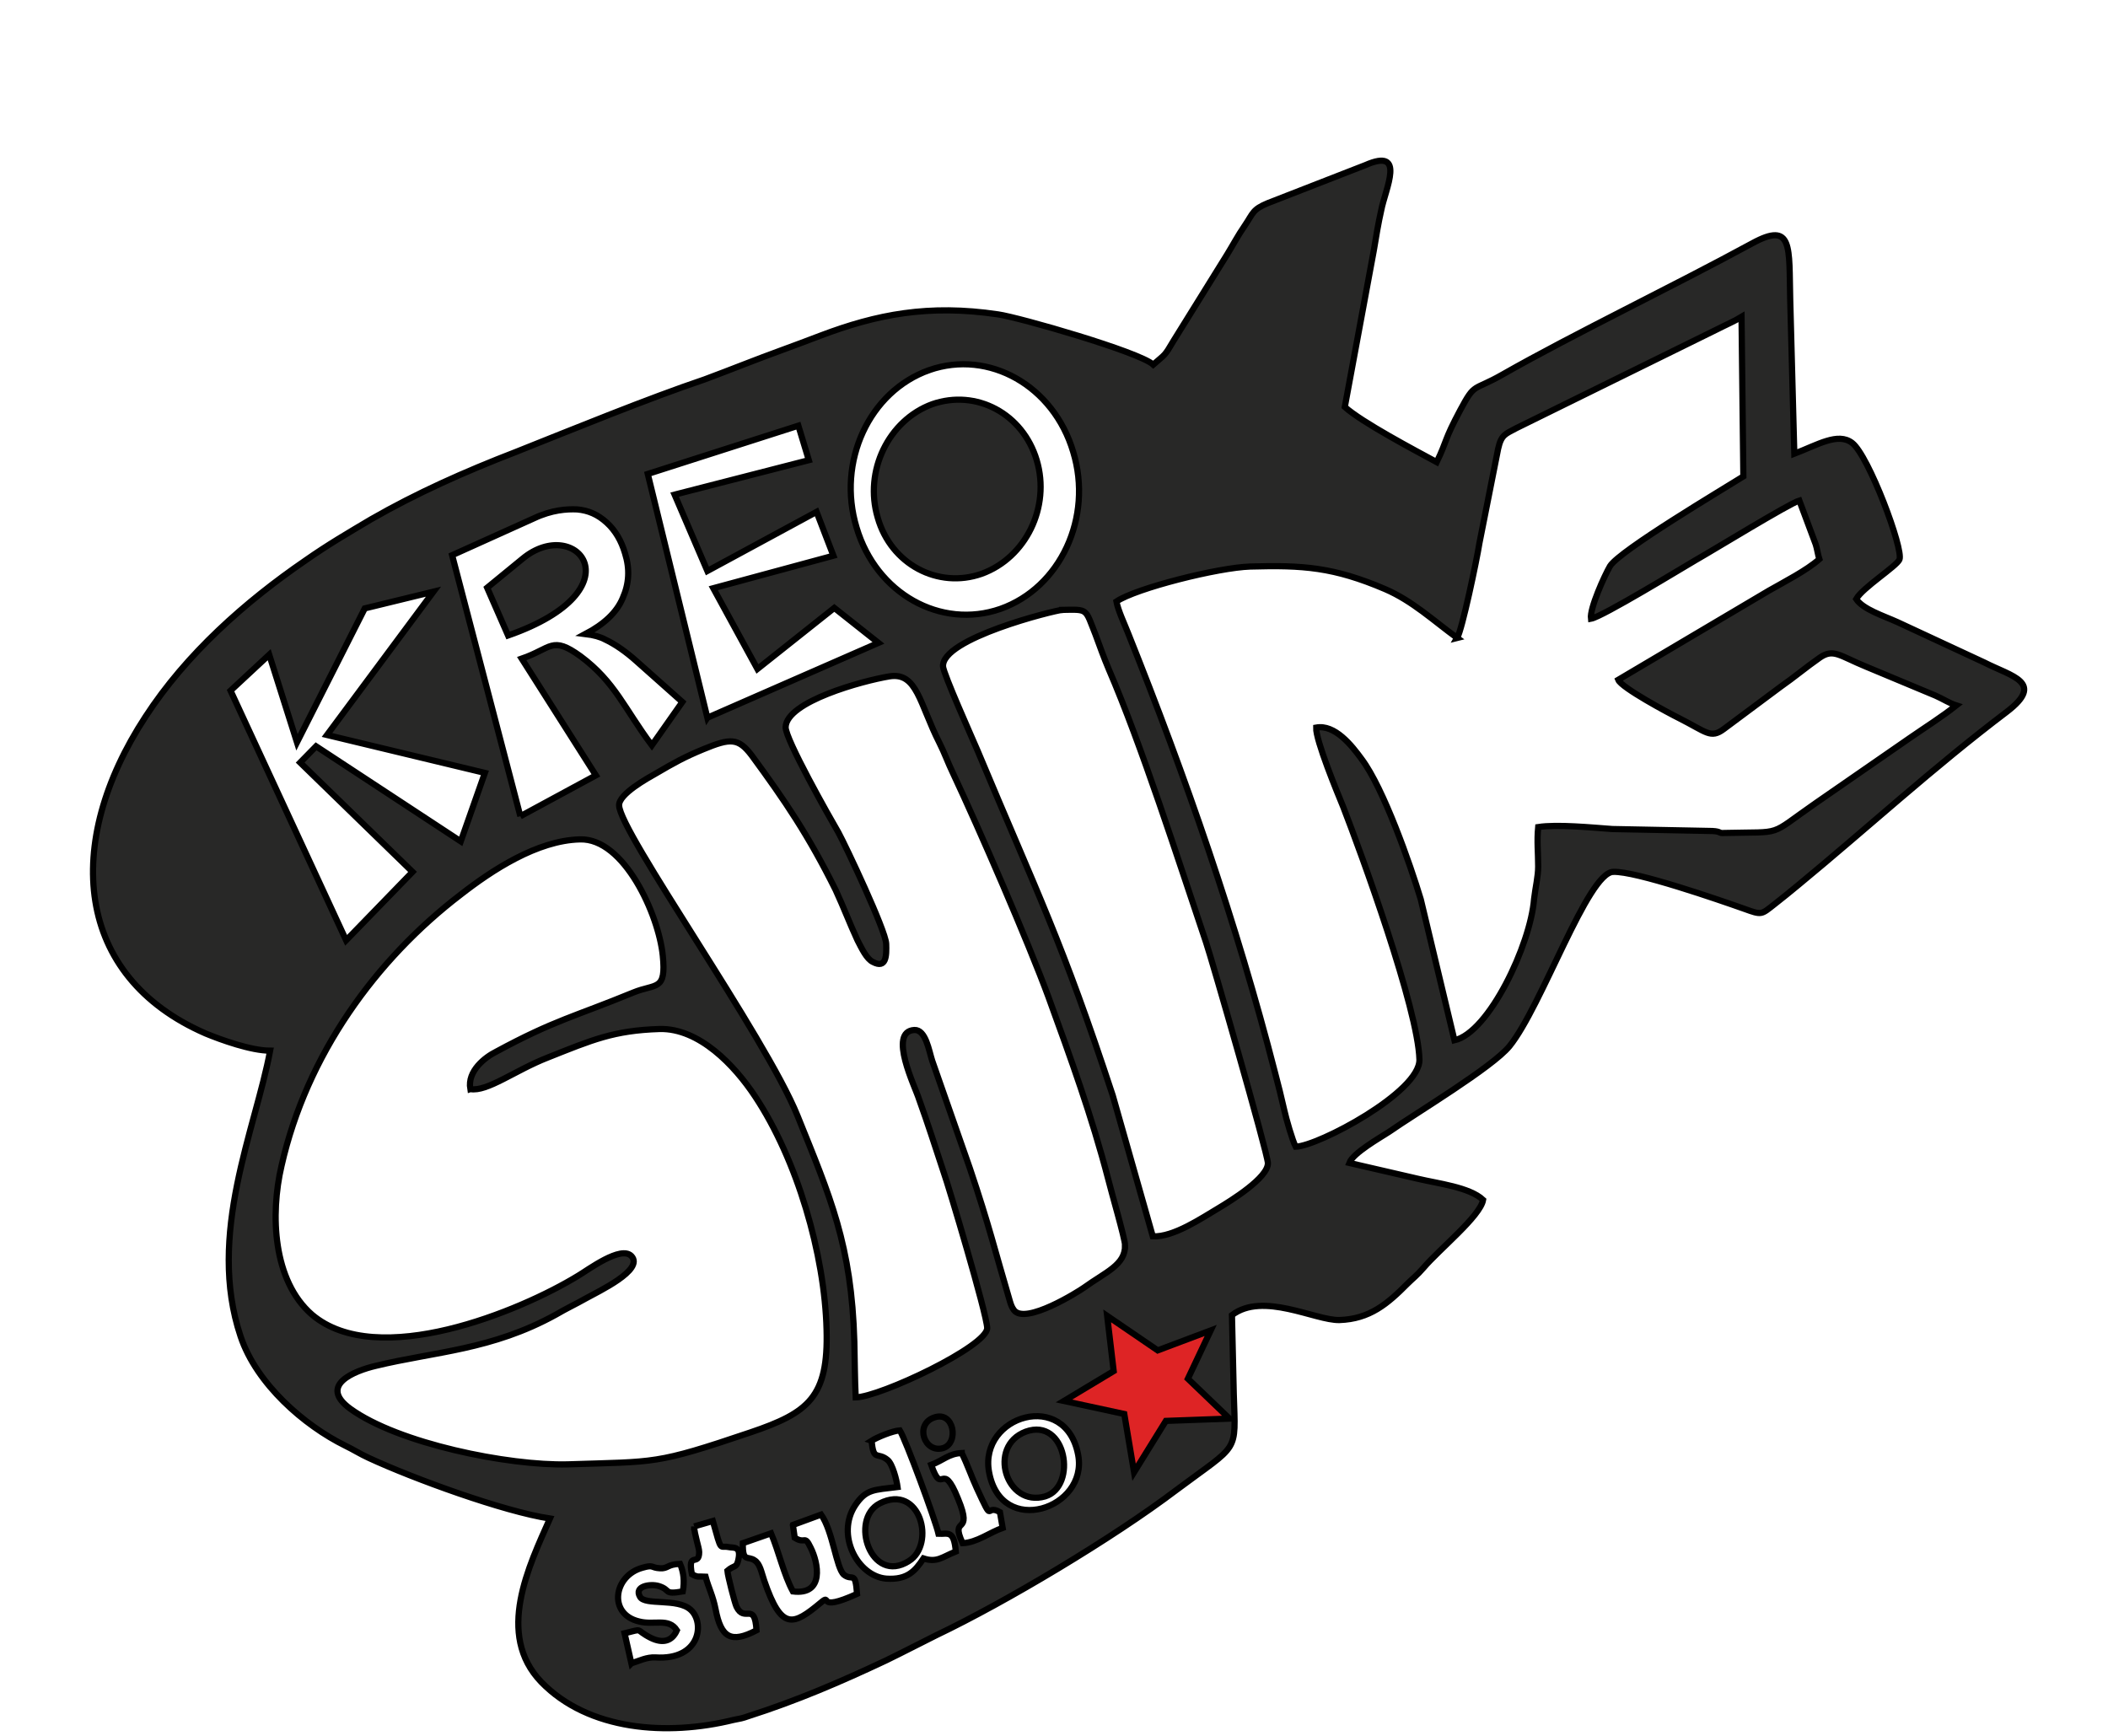 <svg width="340" height="280" xmlns="http://www.w3.org/2000/svg">
 <defs>
  <style type="text/css">
   <![CDATA[
    .fil2 {fill:none}
    .fil1 {fill:#DE2425}
    .fil0 {fill:#282827}
   ]]>
  </style>
 </defs>
 <g>
  <title>background</title>
  <rect fill="none" id="canvas_background" height="282" width="342" y="-1" x="-1"/>
 </g>
 <g>
  <title>Layer 1</title>
  <g stroke="null" id="Слой_x0020_1">
   <g stroke="null" id="_2786615956112">
    <path stroke="null" id="svg_1" d="m101.837,268.303l-1.101,-4.846c3.229,-0.794 1.541,-0.636 4.183,0.715c1.908,0.953 3.449,0.636 4.256,-1.192c-1.321,-2.065 -3.669,-0.794 -6.091,-1.43c-5.063,-1.192 -4.109,-7.388 0.514,-8.659c1.908,-0.556 1.321,0 2.862,0.079c1.321,0.079 1.101,-0.636 3.229,-0.715c0.587,1.351 0.734,2.86 0.44,4.449c-3.229,0.556 -1.835,-0.238 -3.889,-0.874c-1.321,-0.397 -4.036,0 -3.009,1.748c0.807,1.43 6.017,0.159 8.146,2.065c2.348,2.065 1.614,8.182 -5.651,7.706c-1.394,-0.079 -2.642,0.556 -3.889,0.953zm26.051,-22.323l4.55,-1.668c1.908,2.701 2.422,8.58 3.669,9.692c1.394,1.112 1.835,-0.794 2.128,3.098c-6.825,3.098 -3.889,-0.238 -5.871,1.43c-4.403,3.654 -6.311,4.608 -9.1,-3.575c-0.44,-1.271 -0.66,-2.701 -1.541,-3.257c-1.101,-0.794 -1.981,0.397 -1.908,-2.78l4.55,-1.589c1.248,2.939 2.055,6.673 3.522,9.374c5.137,0.636 4.109,-4.608 2.862,-7.07c-1.027,-2.145 -0.807,-0.477 -2.568,-1.589l-0.294,-2.065zm-15.924,0.238l3.009,-0.874c1.468,5.243 1.027,3.893 2.568,4.21c0.734,0.159 2.055,-0.238 1.541,2.065c-0.294,1.351 -0.66,0.794 -1.761,1.748c0.073,0.874 1.174,5.164 1.468,5.799c1.321,2.701 2.935,-0.953 3.229,3.813c-4.109,2.145 -5.724,1.192 -6.605,-3.416c-0.44,-2.224 -1.101,-3.337 -1.614,-5.243c-1.321,-0.079 -1.174,0.159 -2.202,-0.397c-0.734,-3.813 1.174,-1.112 1.174,-3.575c0,-0.715 -0.807,-2.939 -0.807,-4.131zm47.553,-8.818c-1.614,-9.056 12.402,-13.346 14.383,-2.701c1.614,8.659 -12.475,13.426 -14.383,2.701zm-4.403,-3.019c0.881,1.748 1.614,3.893 2.422,5.64c2.862,6.196 1.248,2.463 3.743,3.893l0.44,2.542c-2.055,0.715 -4.183,2.383 -6.458,2.463c-2.128,-4.608 1.835,-0.953 -0.734,-7.15c-2.642,-6.594 -2.495,-0.159 -4.33,-5.481c1.908,-0.715 2.862,-1.827 4.917,-1.907zm-14.53,-1.986c0.881,-0.556 3.376,-1.589 4.55,-1.668c0.954,1.509 5.724,14.458 6.238,16.683c1.468,0.079 2.495,-0.715 2.789,2.86c-2.202,0.874 -3.009,1.827 -5.21,1.112c-1.321,1.986 -2.568,3.495 -6.017,3.257c-4.623,-0.397 -8.146,-7.07 -4.99,-11.837c1.761,-2.622 3.009,-2.463 6.825,-2.939c-0.147,-1.112 -0.807,-3.734 -1.614,-4.369c-1.614,-1.351 -2.275,0.318 -2.568,-3.098zm-64.725,-56.721c2.715,0.477 7.192,-3.019 12.475,-5.084c7.192,-2.86 10.641,-4.369 18.052,-4.608c6.384,-0.159 12.108,5.879 15.411,10.883c6.751,10.168 11.228,25.421 11.521,37.655c0.294,10.804 -2.862,13.346 -12.255,16.524c-15.484,5.243 -15.19,4.687 -29.5,5.164c-9.54,0.238 -27.299,-3.337 -35.077,-8.977c-5.21,-3.813 0.734,-6.117 4.109,-6.911c9.467,-2.304 18.713,-2.542 29.06,-8.262c1.761,-1.033 3.156,-1.668 4.843,-2.622c1.981,-1.112 9.467,-4.608 7.338,-6.832c-1.688,-1.748 -6.971,2.224 -8.586,3.178c-9.32,5.72 -32.362,15.253 -42.93,6.276c-6.311,-5.481 -6.751,-16.127 -4.917,-23.991c4.036,-17.874 15.19,-33.286 28.913,-43.772c4.99,-3.893 12.328,-8.739 19.227,-8.897c7.118,-0.238 12.695,12.155 13.356,18.748c0.587,5.799 -1.101,4.449 -4.77,5.958c-9.467,3.893 -12.695,4.449 -22.089,9.533c-1.761,0.874 -4.697,3.098 -4.183,6.038zm105.599,25.183c0.073,3.178 -3.082,4.29 -6.605,6.832c-0.881,0.636 -9.467,6.038 -11.301,3.654c-0.367,-0.477 -0.514,-0.953 -0.66,-1.43c-2.422,-8.182 -3.302,-12.075 -6.458,-21.449l-6.091,-17.398c-0.514,-1.589 -1.027,-5.005 -2.862,-4.925c-4.33,0.238 0.147,9.215 0.734,11.122c1.468,4.052 2.642,7.785 3.963,11.757c0.807,2.224 6.971,22.879 7.045,25.183c0.073,2.939 -17.245,11.122 -21.208,11.201c-0.147,-2.939 -0.147,-5.958 -0.22,-8.977c-0.44,-15.65 -3.889,-23.356 -9.173,-36.464c-5.21,-12.869 -28.693,-45.758 -28.766,-50.048c-0.073,-1.827 4.55,-4.369 6.091,-5.243c2.715,-1.589 4.403,-2.542 7.485,-3.813c4.403,-1.827 5.651,-1.827 7.779,0.953c5.43,7.388 9.246,13.028 13.576,21.767c1.321,2.86 2.202,5.243 3.522,8.103c0.66,1.271 1.468,3.019 2.495,3.495c2.128,1.112 2.202,-0.953 2.128,-2.939c-0.073,-2.145 -6.531,-15.809 -7.705,-17.954c-1.394,-2.383 -8.586,-15.094 -8.513,-17c0.147,-4.131 12.402,-7.467 16.732,-8.182c4.476,-0.715 4.843,4.369 8.072,10.725c0.807,1.589 1.394,3.257 2.128,4.766c4.33,9.215 12.182,27.328 15.484,36.305c3.522,9.692 6.971,19.145 9.613,29.314c0.44,1.827 2.715,9.612 2.715,10.645zm-10.127,-102.479c4.256,-0.079 3.669,-0.238 5.357,3.972c0.734,1.986 1.321,3.654 2.128,5.561c5.284,12.234 11.228,30.823 15.704,44.09c0.807,2.304 9.907,33.921 9.98,35.59c0.073,2.383 -6.017,6.117 -7.999,7.309c-2.568,1.509 -7.192,4.687 -10.567,4.528l-6.458,-22.72c-8.292,-25.183 -11.962,-32.094 -21.795,-55.609c-0.881,-2.065 -5.504,-12.393 -5.577,-13.584c-0.294,-4.528 17.979,-9.056 19.227,-9.136zm63.697,4.528c0.807,-1.351 3.156,-12.552 3.596,-15.332l3.009,-15.173c0.514,-2.304 1.174,-2.383 2.935,-3.337l32.436,-15.968c1.394,-0.715 2.715,-1.271 3.889,-1.986l0.294,25.739c-3.156,1.986 -19.887,11.916 -21.501,14.458c-0.881,1.509 -3.302,6.832 -3.082,8.5c1.835,-0.318 14.824,-8.262 16.878,-9.454c2.935,-1.668 15.117,-9.136 16.732,-9.612l2.642,7.07c0.22,0.636 0.367,1.748 0.587,2.383c-2.055,1.827 -5.651,3.654 -8.146,5.084l-24.29,14.379c0.514,1.271 8.072,5.323 9.833,6.196c4.403,2.224 5.063,3.337 7.192,1.748l9.173,-6.832c2.275,-1.589 4.036,-3.098 6.311,-4.687c2.202,-1.509 3.156,-0.318 7.412,1.43l11.228,4.687c1.101,0.477 2.348,1.271 3.376,1.589c-2.422,1.907 -4.843,3.416 -7.485,5.243l-15.264,10.566c-7.779,5.402 -4.843,4.528 -14.677,4.766c-0.954,0.079 -0.44,-0.238 -1.908,-0.318l-16.144,-0.318c-3.302,-0.238 -8.879,-0.794 -11.962,-0.318c-0.22,2.304 0,4.131 0,6.355c0,1.668 -0.44,3.337 -0.66,5.243c-0.587,7.388 -7.265,21.529 -12.842,22.8l-5.43,-22.72c-1.688,-5.64 -6.017,-17.954 -9.54,-22.641c-1.614,-2.224 -4.33,-5.64 -7.338,-5.084c-0.073,2.065 3.449,10.566 4.33,12.711c2.935,7.547 12.108,32.65 12.328,40.833c0.147,5.243 -16.365,13.982 -19.96,14.061c-0.514,-0.953 -1.541,-4.528 -1.835,-5.879c-0.514,-2.224 -0.954,-4.052 -1.468,-5.958c-6.238,-24.309 -14.457,-47.824 -23.703,-70.941c-0.587,-1.509 -1.614,-3.654 -1.908,-5.164c3.156,-2.145 16.438,-5.481 21.575,-5.64c8.513,-0.238 13.429,0.079 21.795,3.654c4.403,1.907 7.779,5.084 11.595,7.865zm-13.429,-62.6c0.294,-1.827 0.734,-4.449 1.174,-6.355c0.66,-3.495 4.109,-10.248 -2.568,-7.309l-15.704,6.117c-2.495,1.033 -2.348,1.589 -3.743,3.654c-1.101,1.589 -1.835,3.019 -2.862,4.687l-8.586,13.823c-1.541,2.622 -1.321,2.145 -3.302,3.893c-2.275,-2.065 -21.648,-7.626 -25.024,-8.103c-11.228,-1.668 -19.593,0 -28.62,3.416c-4.33,1.668 -8.219,3.019 -12.475,4.687c-2.055,0.794 -3.889,1.509 -6.238,2.383c-9.173,3.098 -21.208,8.024 -30.381,11.678c-8.439,3.257 -16.071,6.673 -23.409,10.883c-3.743,2.224 -6.898,4.052 -10.641,6.673c-9.613,6.594 -19.153,15.014 -25.758,25.183c-13.356,20.416 -11.448,41.866 9.687,51.081c2.495,1.033 7.338,2.78 10.421,2.78c-2.348,12.631 -10.274,29.711 -4.77,46.076c2.568,7.706 10.274,14.379 16.878,17.636c1.321,0.636 2.422,1.351 3.816,1.986c7.192,3.337 21.795,8.659 29.207,9.771c-3.376,7.626 -8.806,18.669 -1.394,26.375c7.632,7.865 20.327,8.739 30.968,6.117c1.174,-0.238 1.394,-0.238 2.495,-0.636c7.705,-2.463 14.75,-5.481 22.162,-8.977c2.935,-1.43 5.357,-2.701 8.072,-4.052c11.154,-5.323 28.473,-15.65 38.747,-23.435c10.2,-7.626 9.54,-5.72 9.246,-15.491c-0.073,-4.21 -0.22,-8.5 -0.294,-12.711c4.99,-3.813 13.429,0.874 17.319,0.794c4.917,-0.159 7.779,-2.622 11.008,-5.879c0.881,-0.874 1.468,-1.271 2.568,-2.542c2.568,-3.019 9.173,-8.341 9.613,-10.963c-2.202,-2.065 -7.265,-2.622 -10.567,-3.416l-11.008,-2.542c0.587,-1.589 4.917,-4.052 6.384,-5.005c4.33,-3.019 16.658,-10.407 19.447,-13.823c5.21,-6.435 12.622,-28.043 16.732,-28.122c3.596,-0.159 17.098,4.528 21.135,5.958c2.862,1.033 2.715,0.953 4.843,-0.715c1.321,-1.033 2.495,-1.986 3.743,-3.019c11.374,-9.374 21.795,-18.986 33.757,-28.043c6.238,-4.766 0.734,-5.72 -3.596,-7.944l-14.016,-6.514c-2.275,-1.033 -5.577,-2.065 -6.678,-3.734c1.027,-1.827 6.458,-5.243 6.971,-6.355c0.734,-1.589 -4.99,-16.842 -7.632,-18.828c-2.275,-1.748 -5.577,0.318 -9.32,1.748l-0.66,-24.786c-0.22,-8.58 0.514,-12.79 -6.164,-9.136c-12.842,6.991 -28.62,14.538 -40.214,21.131c-4.843,2.78 -4.403,1.192 -6.825,5.72c-2.715,5.084 -2.055,4.766 -3.816,8.421c-3.522,-1.907 -12.108,-6.435 -14.824,-8.897l4.697,-25.342zm-70.962,188.355c-3.156,1.112 -1.541,5.799 1.468,4.925c2.642,-0.794 1.761,-6.117 -1.468,-4.925zm-0.734,-168.972c9.613,-3.337 20.034,2.542 23.189,13.187c3.229,10.566 -2.055,21.926 -11.741,25.342c-9.613,3.337 -20.034,-2.463 -23.189,-13.108c-3.229,-10.645 2.055,-22.005 11.741,-25.421zm-94.078,91.993l-18.639,-40.277l6.238,-5.799l4.476,14.141l10.934,-21.608l11.081,-2.701l-17.172,23.117l25.464,6.117l-3.889,11.042l-23.336,-15.332l-2.568,2.622l18.126,17.636l-10.714,11.042zm28.106,-20.019l-11.008,-42.104l13.209,-5.958c2.862,-1.351 5.284,-1.509 6.971,-1.43c1.761,0.159 3.302,0.794 4.77,2.145c1.394,1.271 2.348,2.939 2.935,4.925c0.807,2.542 0.66,4.925 -0.367,7.229c-0.954,2.304 -3.009,4.21 -6.017,5.799c1.321,0.159 2.422,0.477 3.156,0.874c1.688,0.794 3.376,1.986 5.063,3.495l7.412,6.594l-4.917,6.991c-4.403,-5.879 -5.944,-10.248 -11.521,-14.379c-4.623,-3.337 -4.623,-1.271 -9.467,0.397l11.962,18.828l-12.182,6.594zm-1.981,-29.155c21.135,-7.388 11.008,-19.543 2.348,-12.393l-5.724,4.687l3.376,7.706zm32.142,13.267l-9.613,-39.323l24.29,-7.785l1.688,5.561l-21.648,5.561l5.284,12.313l17.612,-9.533l2.715,7.07l-19.373,5.243l7.118,13.028l12.402,-9.851l7.118,5.64l-27.592,12.075z" class="fil0"/>
    <path stroke="null" id="svg_2" d="m141.899,242.503c-4.957,2.569 -1.403,13.166 4.676,9.313c4.396,-2.676 1.871,-12.631 -4.676,-9.313z" class="fil0"/>
    <polygon stroke="null" id="svg_3" points="191.593,222.396 195.275,214.605 186.728,217.821 178.575,212.256 179.627,221.159 171.606,225.982 181.337,228.084 182.915,237.482 188.043,229.197 198.299,228.826 " class="fil1"/>
    <path stroke="null" id="svg_4" d="m165.445,230.93c-6.271,2.368 -3.135,12.273 3.135,10.443c5.225,-1.615 3.42,-12.811 -3.135,-10.443z" class="fil0"/>
    <line stroke="null" id="svg_5" y2="28.716" x2="439.235" y1="28.716" x1="439.235" class="fil2"/>
    <path stroke="null" id="svg_6" d="m150.345,65.202c7.12,-2.476 14.63,1.507 16.873,9.044c2.243,7.537 -1.756,15.72 -8.875,18.304c-7.022,2.476 -14.63,-1.507 -16.776,-9.044c-2.243,-7.537 1.756,-15.72 8.778,-18.304z" class="fil0"/>
   </g>
  </g>
 </g>
</svg>
